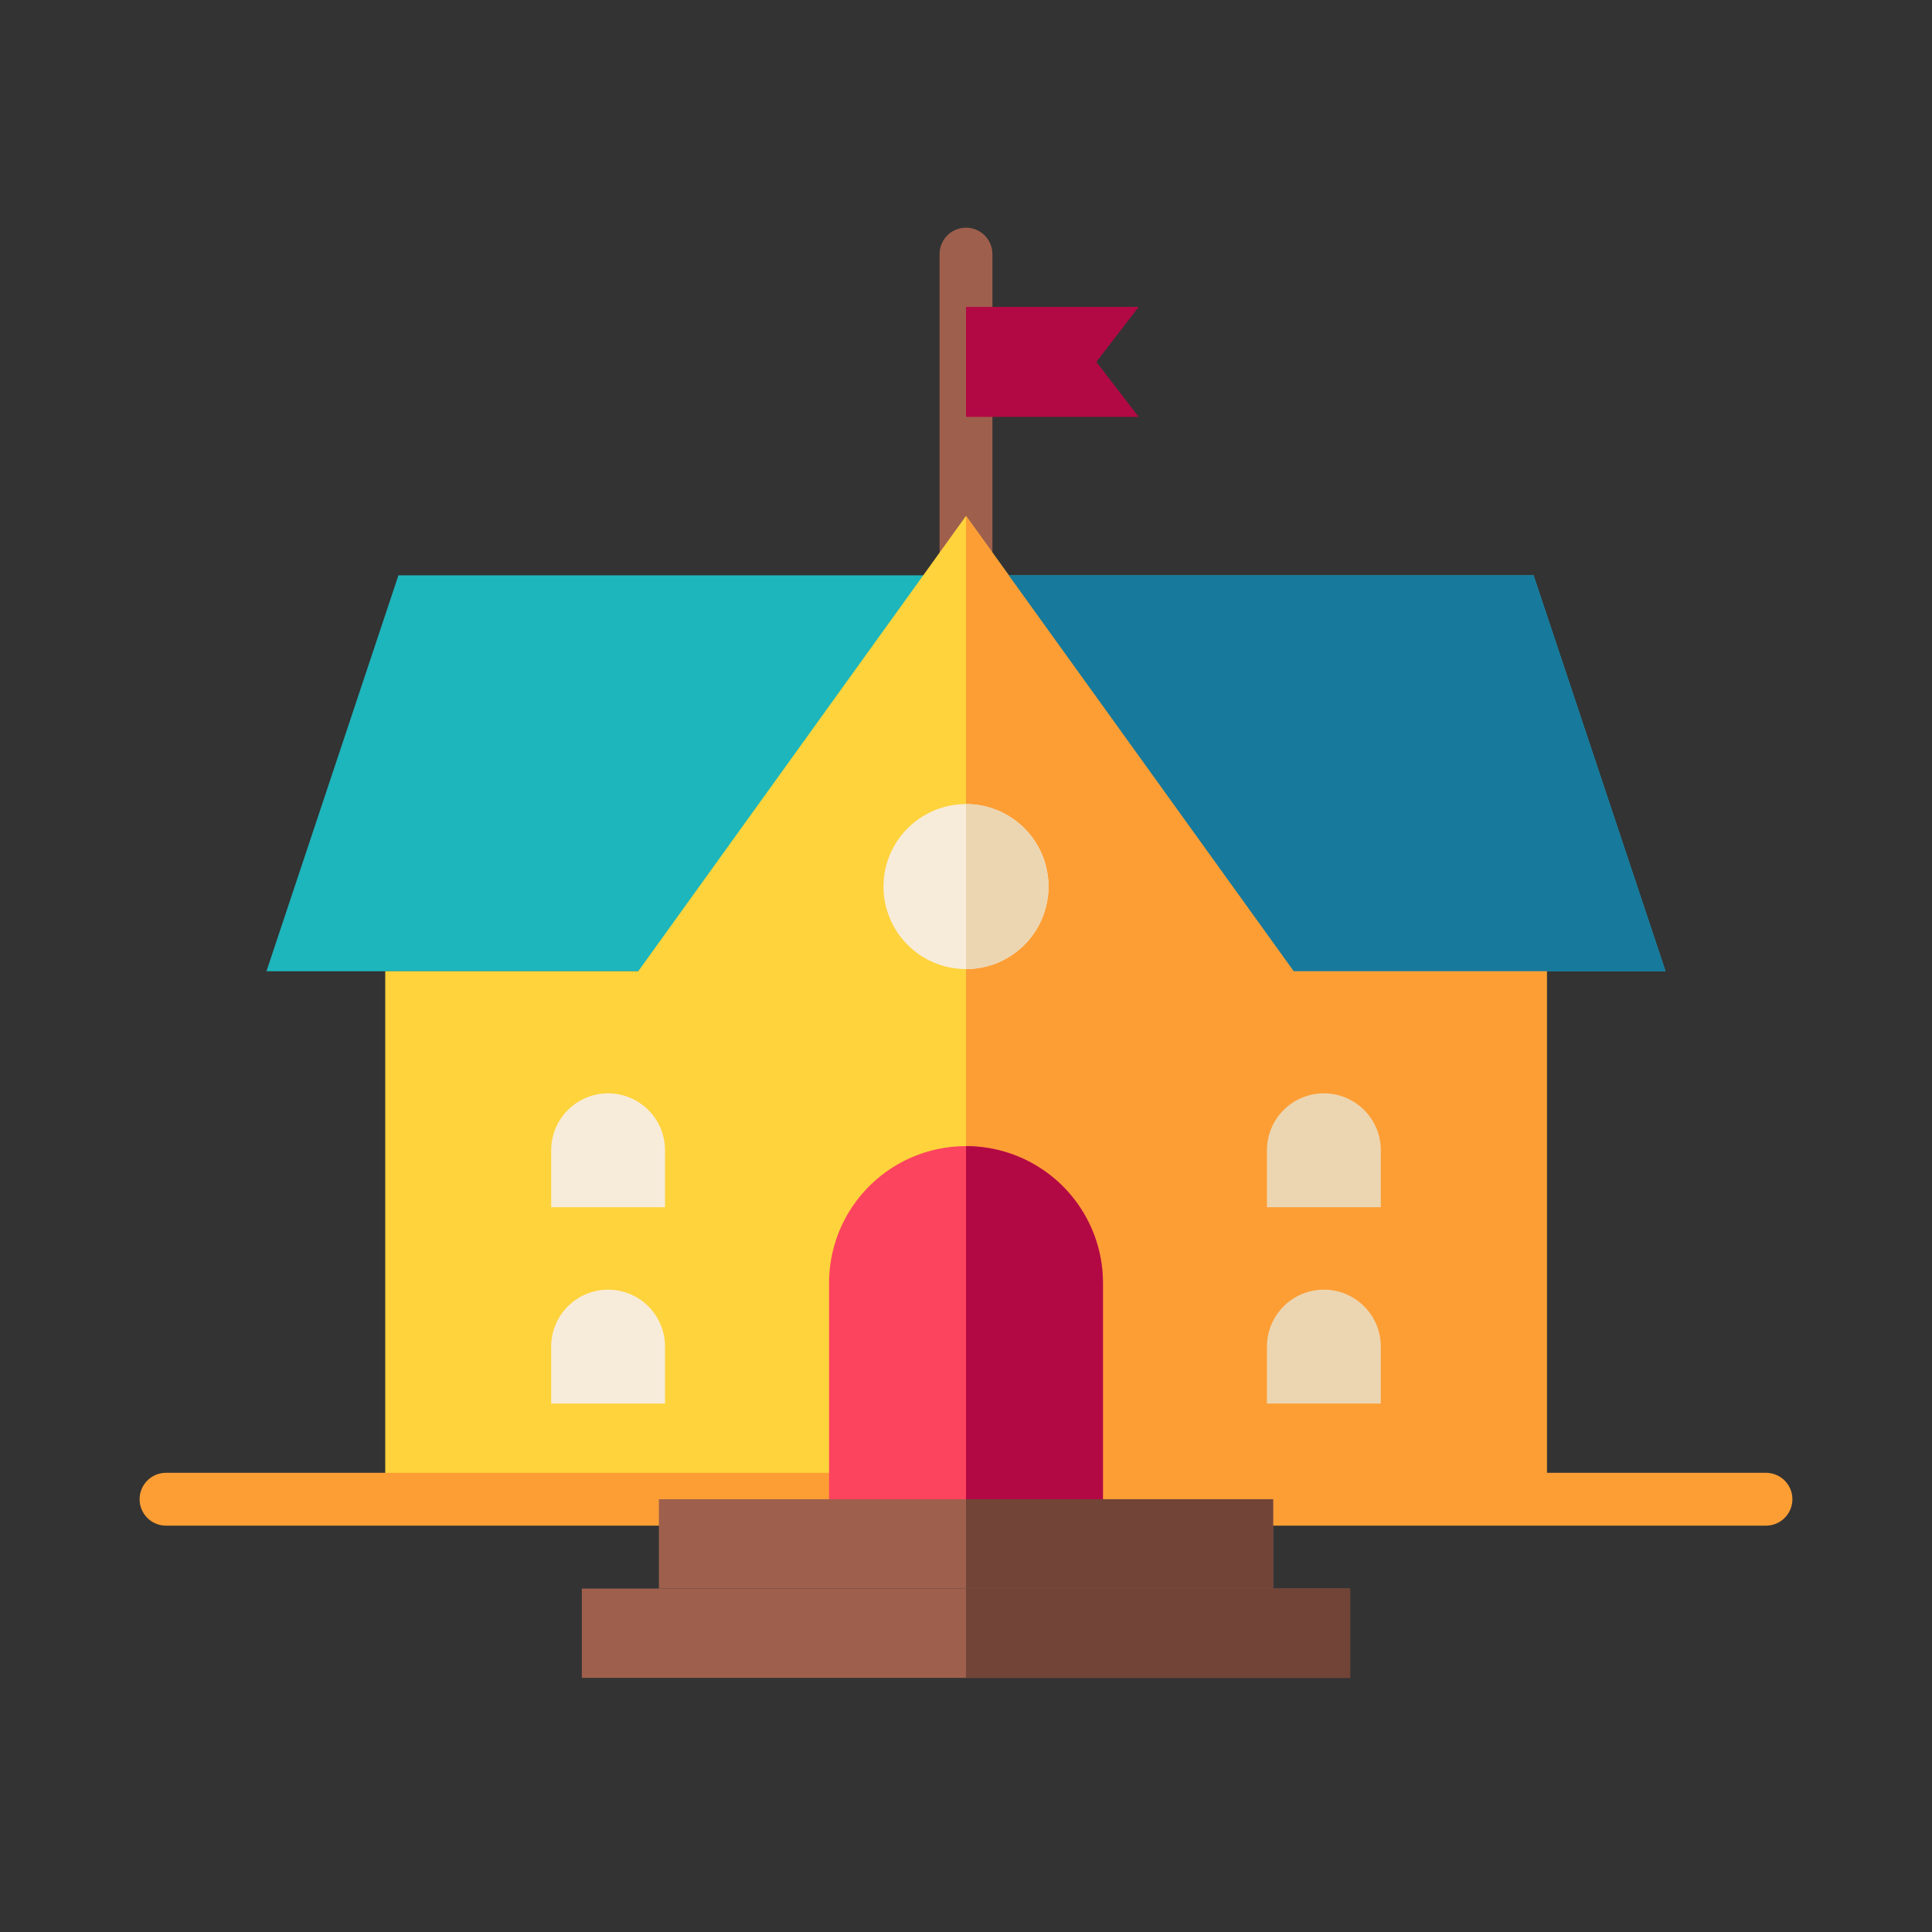 <svg id="Layer_1" data-name="Layer 1" xmlns="http://www.w3.org/2000/svg" viewBox="0 0 128 128"><rect x="0" y="0" width="128" height="128" fill="#333333" stroke="none"/><title>SCHOOL BUILDING</title><path d="M64,15.086a1.75,1.75,0,0,0-1.75,1.75v24a1.75,1.75,0,0,0,3.5,0v-24A1.75,1.75,0,0,0,64,15.086Z" style="fill:#9f5f4d"/><polygon points="110.347 64.349 17.653 64.349 26.398 38.115 101.602 38.115 110.347 64.349" style="fill:#1db6bc"/><polygon points="85.716 64.349 64 34.18 42.284 64.349 25.523 64.349 25.523 99.327 102.477 99.327 102.477 64.349 85.716 64.349" style="fill:#fed33c"/><polygon points="64 64.349 110.347 64.349 101.602 38.115 64 38.115 64 64.349" style="fill:#17799b"/><polygon points="102.477 99.327 102.477 64.349 85.716 64.349 64 34.18 64 99.327 102.477 99.327" style="fill:#fd9e35"/><path d="M117,97.578H11a1.75,1.75,0,1,0,0,3.5H117a1.75,1.75,0,1,0,0-3.5Z" style="fill:#fd9e35"/><path d="M64,75.935h0a9.073,9.073,0,0,1,9.073,9.073V99.327a0,0,0,0,1,0,0H54.927a0,0,0,0,1,0,0V85.008A9.073,9.073,0,0,1,64,75.935Z" style="fill:#fc445e"/><circle cx="64" cy="58.738" r="5.465" style="fill:#f7ecda"/><path d="M40.289,72.438h0a3.771,3.771,0,0,1,3.771,3.771V79.98a0,0,0,0,1,0,0H36.518a0,0,0,0,1,0,0V76.209A3.771,3.771,0,0,1,40.289,72.438Z" style="fill:#f7ecda"/><path d="M40.289,85.445h0a3.771,3.771,0,0,1,3.771,3.771v3.771a0,0,0,0,1,0,0H36.518a0,0,0,0,1,0,0V89.216A3.771,3.771,0,0,1,40.289,85.445Z" style="fill:#f7ecda"/><path d="M87.711,72.438h0a3.771,3.771,0,0,1,3.771,3.771V79.98a0,0,0,0,1,0,0H83.94a0,0,0,0,1,0,0V76.209a3.771,3.771,0,0,1,3.771-3.771Z" style="fill:#ecd6b2"/><path d="M87.711,85.445h0a3.771,3.771,0,0,1,3.771,3.771v3.771a0,0,0,0,1,0,0H83.94a0,0,0,0,1,0,0V89.216A3.771,3.771,0,0,1,87.711,85.445Z" style="fill:#ecd6b2"/><polygon points="75.441 27.621 64 27.621 64 20.334 75.441 20.334 72.636 23.978 75.441 27.621" style="fill:#b20944"/><rect x="43.653" y="99.327" width="40.693" height="5.918" style="fill:#9f5f4d"/><rect x="38.548" y="105.246" width="50.904" height="5.918" style="fill:#9f5f4d"/><path d="M64,75.935V99.327h9.073V85.008A9.073,9.073,0,0,0,64,75.935Z" style="fill:#b20944"/><rect x="64" y="105.246" width="25.452" height="5.918" style="fill:#714437"/><rect x="64" y="99.327" width="20.347" height="5.918" style="fill:#714437"/><path d="M69.465,58.738A5.465,5.465,0,0,0,64,53.272V64.2A5.465,5.465,0,0,0,69.465,58.738Z" style="fill:#ecd6b2"/></svg>